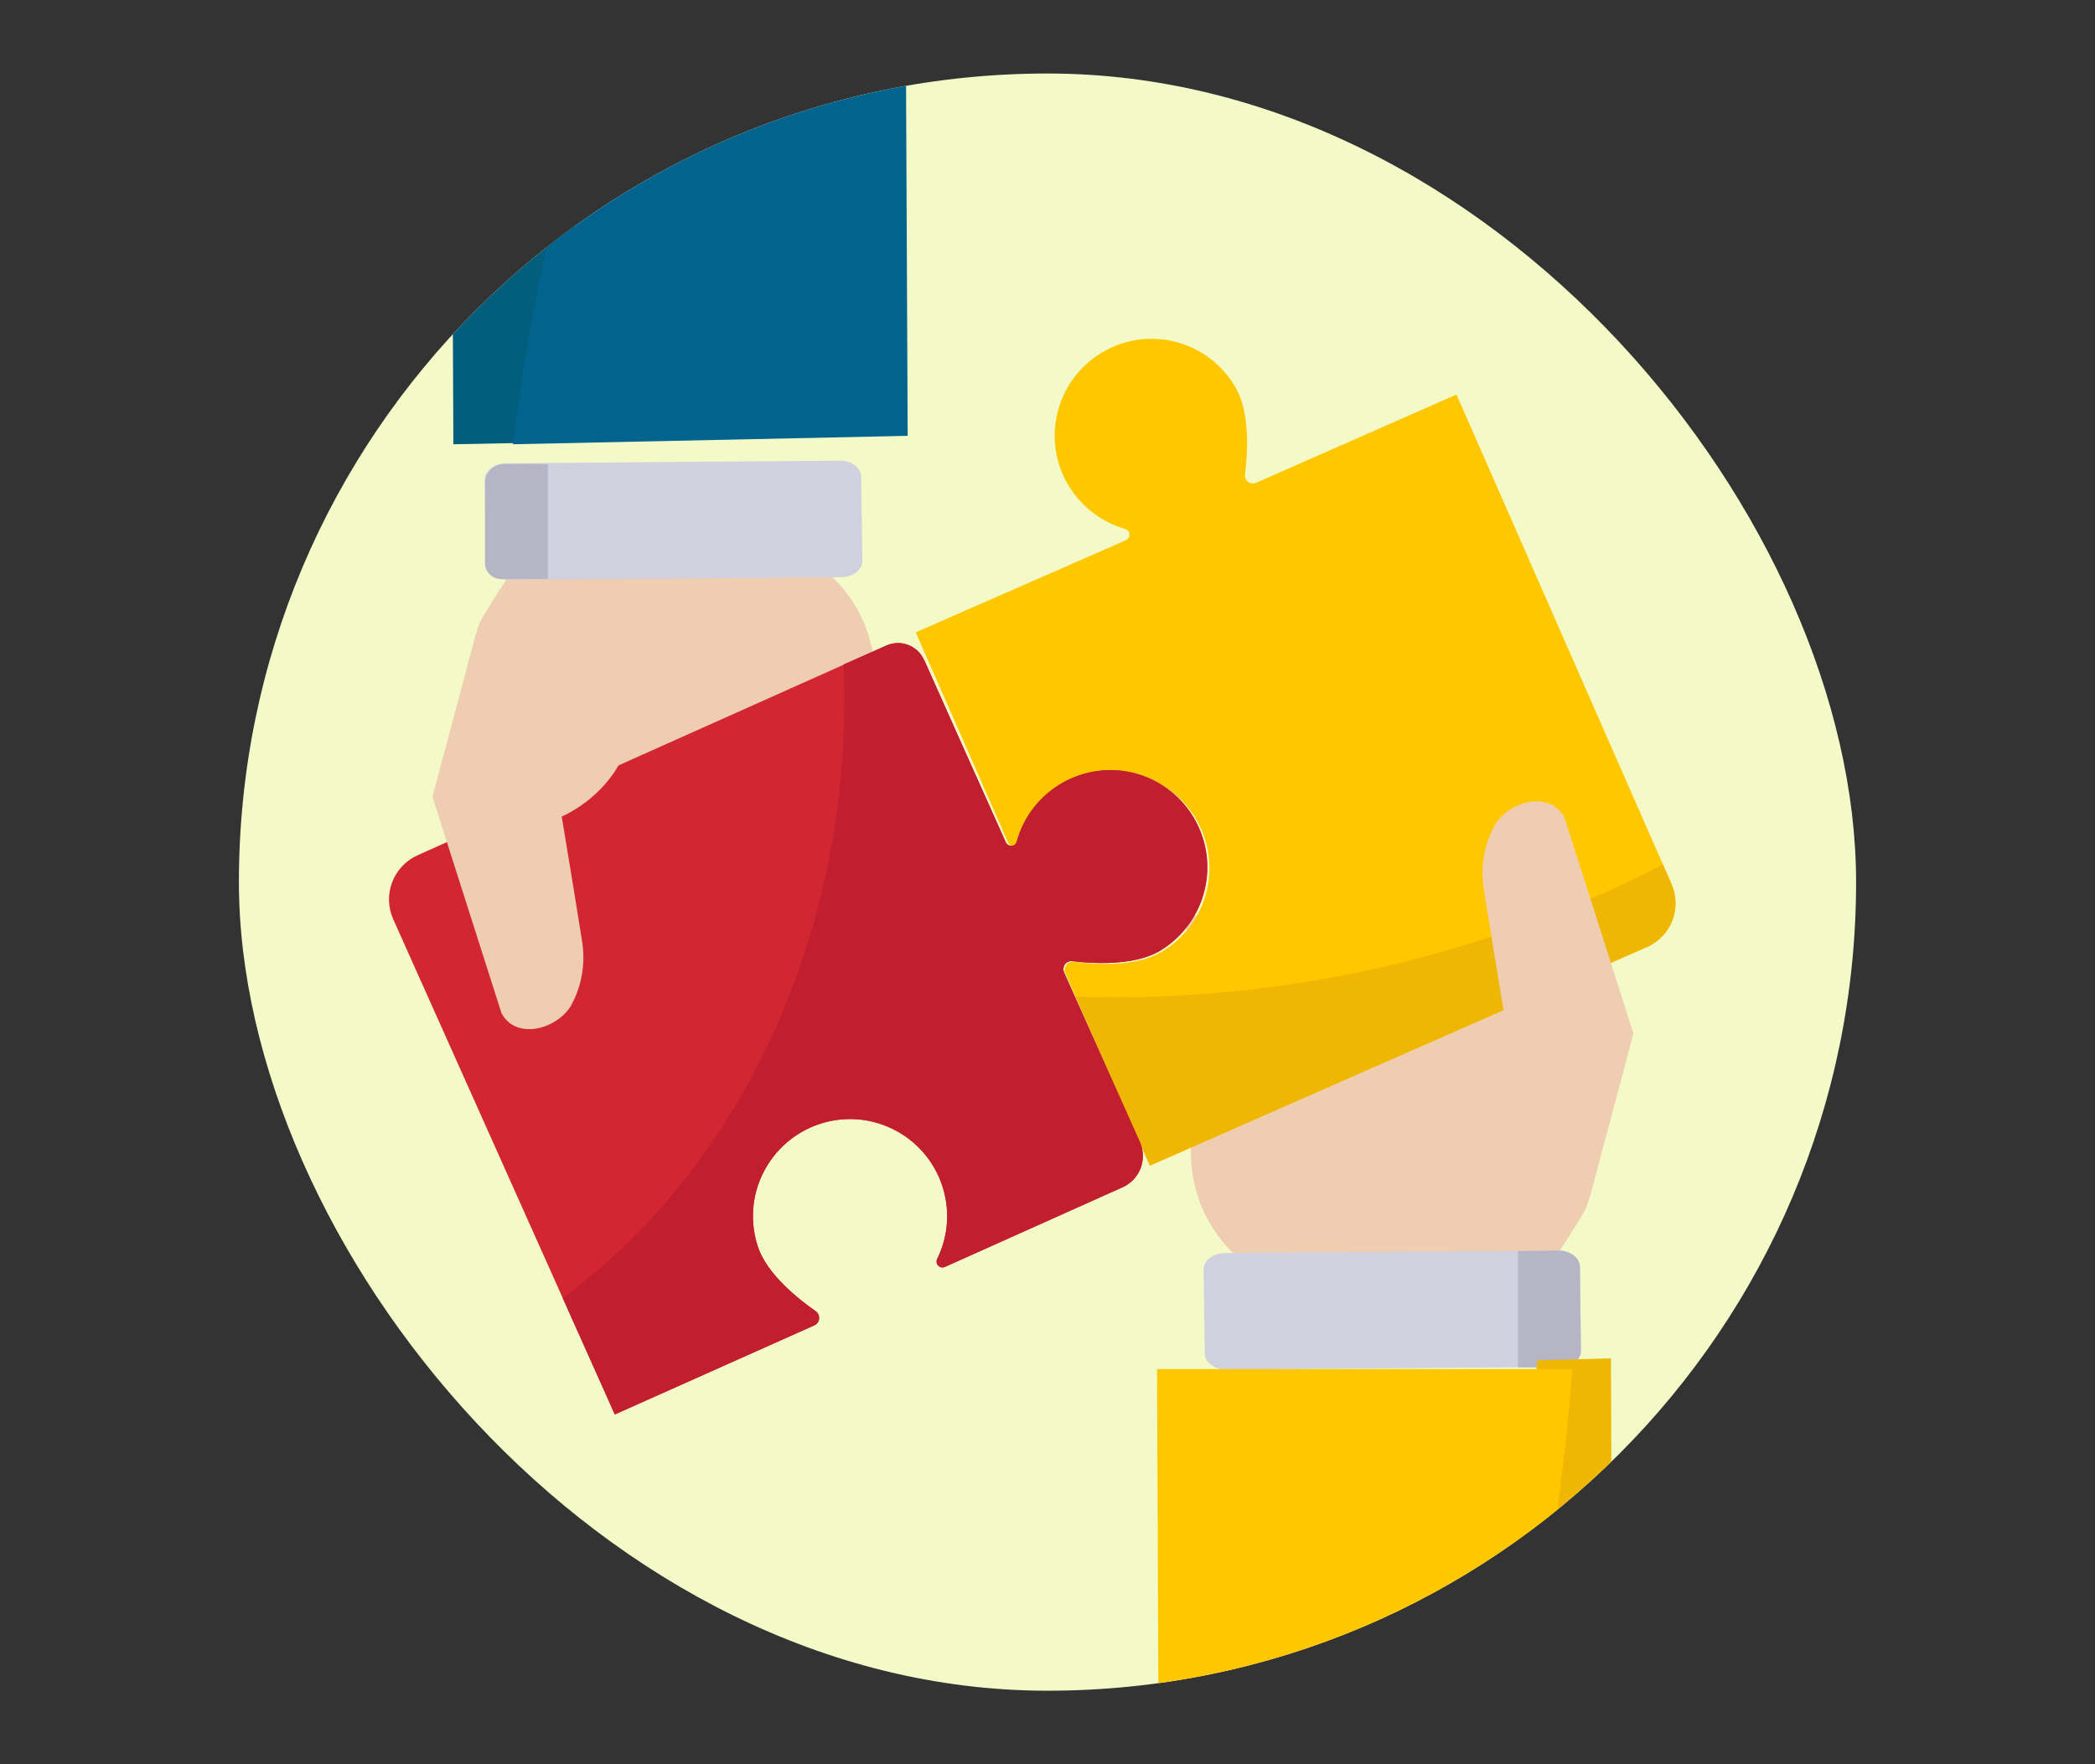 <svg width="57" height="48" viewBox="0 0 57 48" fill="none" xmlns="http://www.w3.org/2000/svg">
<rect x="0" y="0" width="57" height="48" fill="#333333" stroke="none"/>
<g clip-path="url(#clip0_54_5043)">
<rect x="6.5" y="2" width="44" height="44" rx="22" fill="#F3FAC8"/>
<g clip-path="url(#clip1_54_5043)">
<path d="M32.404 31.477L32.272 24.924C34.589 24.896 37.611 24.407 40.214 24.191C40.207 23.967 40.235 23.744 40.298 23.528C40.347 23.325 40.43 23.13 40.535 22.955C40.926 22.355 41.98 22.118 42.364 22.823L44.318 28.427L43.236 32.622C43.194 32.796 43.117 32.957 43.02 33.103C43.02 33.103 42.678 33.669 42.35 34.164H33.626C32.872 33.473 32.432 32.503 32.404 31.477Z" fill="#EFCDB1"/>
<path d="M43.013 36.746C43.02 36.998 42.761 37.193 42.44 37.2H41.303L33.367 37.263C33.046 37.263 32.781 37.068 32.781 36.823L32.746 34.541C32.746 34.297 33.004 34.094 33.325 34.094L41.303 34.032L42.392 34.018C42.72 34.018 42.978 34.213 42.985 34.457L43.013 36.746Z" fill="#D1D0DF"/>
<path d="M43.013 36.747C43.02 36.998 42.761 37.193 42.44 37.2H41.303V34.039L42.392 34.025C42.719 34.025 42.978 34.22 42.985 34.464L43.013 36.747Z" fill="#B5B5C6"/>
<path d="M43.912 57.305H33.738C37.168 57.305 40.175 50.002 41.832 37.01L43.83 36.957L43.912 57.305Z" fill="#EFB703"/>
<path d="M42.783 37.249C41.652 51.653 36.786 57.305 33.207 57.305H31.564L31.479 37.249L42.783 37.249Z" fill="#FFC700"/>
<path d="M28.976 26.466L31.286 31.714L44.805 25.768C45.468 25.482 45.768 24.707 45.475 24.051C45.475 24.051 45.475 24.051 45.475 24.044L39.627 10.734L34.176 13.135C34.064 13.184 33.938 13.135 33.889 13.024C33.876 12.989 33.869 12.947 33.876 12.905C33.945 12.333 34.015 11.251 33.631 10.567C32.919 9.297 31.314 8.843 30.044 9.555C28.774 10.267 28.32 11.872 29.032 13.142C29.374 13.749 29.939 14.196 30.609 14.392C30.693 14.413 30.749 14.496 30.728 14.58C30.714 14.636 30.679 14.678 30.63 14.699L24.914 17.204L27.42 22.906C27.448 22.99 27.538 23.032 27.622 23.004C27.671 22.983 27.713 22.941 27.727 22.892C28.131 21.49 29.59 20.68 30.993 21.085C32.396 21.49 33.206 22.948 32.801 24.351C32.612 25.021 32.159 25.587 31.551 25.928C30.86 26.312 29.779 26.242 29.206 26.166C29.081 26.159 28.976 26.25 28.969 26.375C28.955 26.396 28.962 26.431 28.976 26.466Z" fill="#FFC700"/>
<path d="M29.262 27.115L31.286 31.714L44.805 25.768C45.468 25.482 45.768 24.707 45.475 24.051C45.475 24.051 45.475 24.051 45.475 24.044L45.244 23.521C44.665 23.821 44.072 24.107 43.465 24.372C38.998 26.34 34.14 27.276 29.262 27.115Z" fill="#EFB703"/>
<path d="M38.873 29.963C39.013 29.655 39.18 29.328 39.376 28.979C39.941 27.994 40.925 27.59 40.925 27.59C40.925 27.59 40.499 25.021 40.367 24.163C40.276 23.563 40.388 22.948 40.688 22.418C41.099 21.776 42.174 21.511 42.565 22.244L44.443 28.12L43.256 32.573" fill="#EFCDB1"/>
<path d="M23.804 18.328L23.937 24.882C21.62 24.903 18.598 25.398 15.995 25.614C15.995 25.838 15.967 26.061 15.911 26.277C15.862 26.48 15.778 26.668 15.673 26.85C15.283 27.45 14.229 27.687 13.838 26.982L11.891 21.378L12.972 17.183C13.014 17.009 13.091 16.841 13.189 16.695C13.189 16.695 13.531 16.137 13.859 15.641H22.583C23.337 16.332 23.783 17.302 23.804 18.328Z" fill="#EFCDB1"/>
<path d="M23.463 15.257L23.428 12.968C23.428 12.723 23.163 12.528 22.842 12.535L13.769 12.605C13.448 12.605 13.19 12.807 13.19 13.052L13.224 15.334C13.224 15.585 13.49 15.78 13.811 15.774L22.884 15.704C23.205 15.704 23.463 15.501 23.463 15.257Z" fill="#D1D0DF"/>
<path d="M14.905 15.753H13.628C13.391 15.753 13.195 15.557 13.195 15.32V15.313V13.149C13.195 12.863 13.433 12.626 13.719 12.626H14.905V15.753Z" fill="#B5B5C6"/>
<path d="M12.26 -4.869H22.434C19.004 -4.869 15.997 2.665 14.34 12.049L12.335 12.087L12.26 -4.869Z" fill="#035D7C"/>
<path d="M13.957 12.087C15.088 3.044 17.914 -4.869 22.973 -4.869H24.618L24.696 11.858L13.957 12.087Z" fill="#02648E"/>
<path d="M32.731 22.809C33.101 23.995 32.592 25.279 31.517 25.894C30.826 26.277 29.744 26.222 29.172 26.152C29.053 26.138 28.948 26.222 28.935 26.34C28.928 26.375 28.935 26.417 28.948 26.452L31.014 31.072C31.224 31.54 31.014 32.091 30.547 32.301L25.717 34.464C25.64 34.506 25.543 34.471 25.501 34.394C25.48 34.346 25.48 34.29 25.501 34.248C26.143 32.936 25.598 31.358 24.286 30.716C22.974 30.074 21.397 30.619 20.755 31.931C20.448 32.552 20.406 33.271 20.622 33.927C20.873 34.674 21.725 35.344 22.2 35.679C22.297 35.755 22.318 35.895 22.241 35.993C22.22 36.021 22.192 36.041 22.165 36.056L16.728 38.484L10.697 25.007C10.404 24.344 10.697 23.57 11.361 23.269L24.112 17.567C24.503 17.386 24.97 17.56 25.145 17.958C25.145 17.958 25.145 17.965 25.152 17.965C25.738 19.284 26.883 21.832 27.364 22.906C27.392 22.99 27.49 23.032 27.574 23.004C27.622 22.983 27.664 22.941 27.671 22.886C28.062 21.483 29.521 20.659 30.924 21.05C31.782 21.294 32.466 21.957 32.731 22.809Z" fill="#D22732"/>
<path d="M31.517 25.894C30.826 26.277 29.744 26.222 29.172 26.152C29.053 26.138 28.948 26.222 28.934 26.34C28.927 26.375 28.934 26.417 28.948 26.452L31.014 31.072C31.223 31.54 31.014 32.091 30.546 32.301L25.71 34.471C25.633 34.506 25.535 34.478 25.493 34.394C25.473 34.346 25.473 34.29 25.5 34.248C26.142 32.936 25.598 31.358 24.286 30.716C22.974 30.074 21.396 30.619 20.754 31.931C20.447 32.552 20.405 33.271 20.622 33.927C20.873 34.674 21.725 35.351 22.199 35.679C22.297 35.755 22.318 35.895 22.241 35.993C22.22 36.021 22.192 36.041 22.164 36.056L16.727 38.484L15.31 35.316C19.91 31.938 22.974 25.894 22.974 19.005C22.974 18.691 22.967 18.384 22.953 18.077L24.105 17.567C24.495 17.386 24.963 17.56 25.137 17.958C25.137 17.958 25.137 17.965 25.144 17.965C25.731 19.284 26.875 21.832 27.357 22.906C27.385 22.99 27.483 23.032 27.566 23.004C27.615 22.983 27.657 22.941 27.664 22.886C28.055 21.483 29.514 20.659 30.916 21.05C31.782 21.287 32.459 21.95 32.724 22.809C33.094 23.995 32.591 25.272 31.517 25.894Z" fill="#C11F2F"/>
<path d="M17.335 19.843C17.196 20.143 17.028 20.478 16.826 20.826C16.267 21.811 15.283 22.215 15.283 22.215C15.283 22.215 15.709 24.784 15.842 25.642C15.932 26.242 15.821 26.857 15.521 27.387C15.109 28.022 14.027 28.294 13.643 27.562L11.766 21.678L12.952 17.232" fill="#EFCDB1"/>
</g>
</g>
<defs>
<clipPath id="clip0_54_5043">
<rect x="6.5" y="2" width="44" height="44" rx="22" fill="white"/>
</clipPath>
<clipPath id="clip1_54_5043">
<rect width="36.174" height="52" fill="white" transform="translate(10 -1.478)"/>
</clipPath>
</defs>
</svg>
